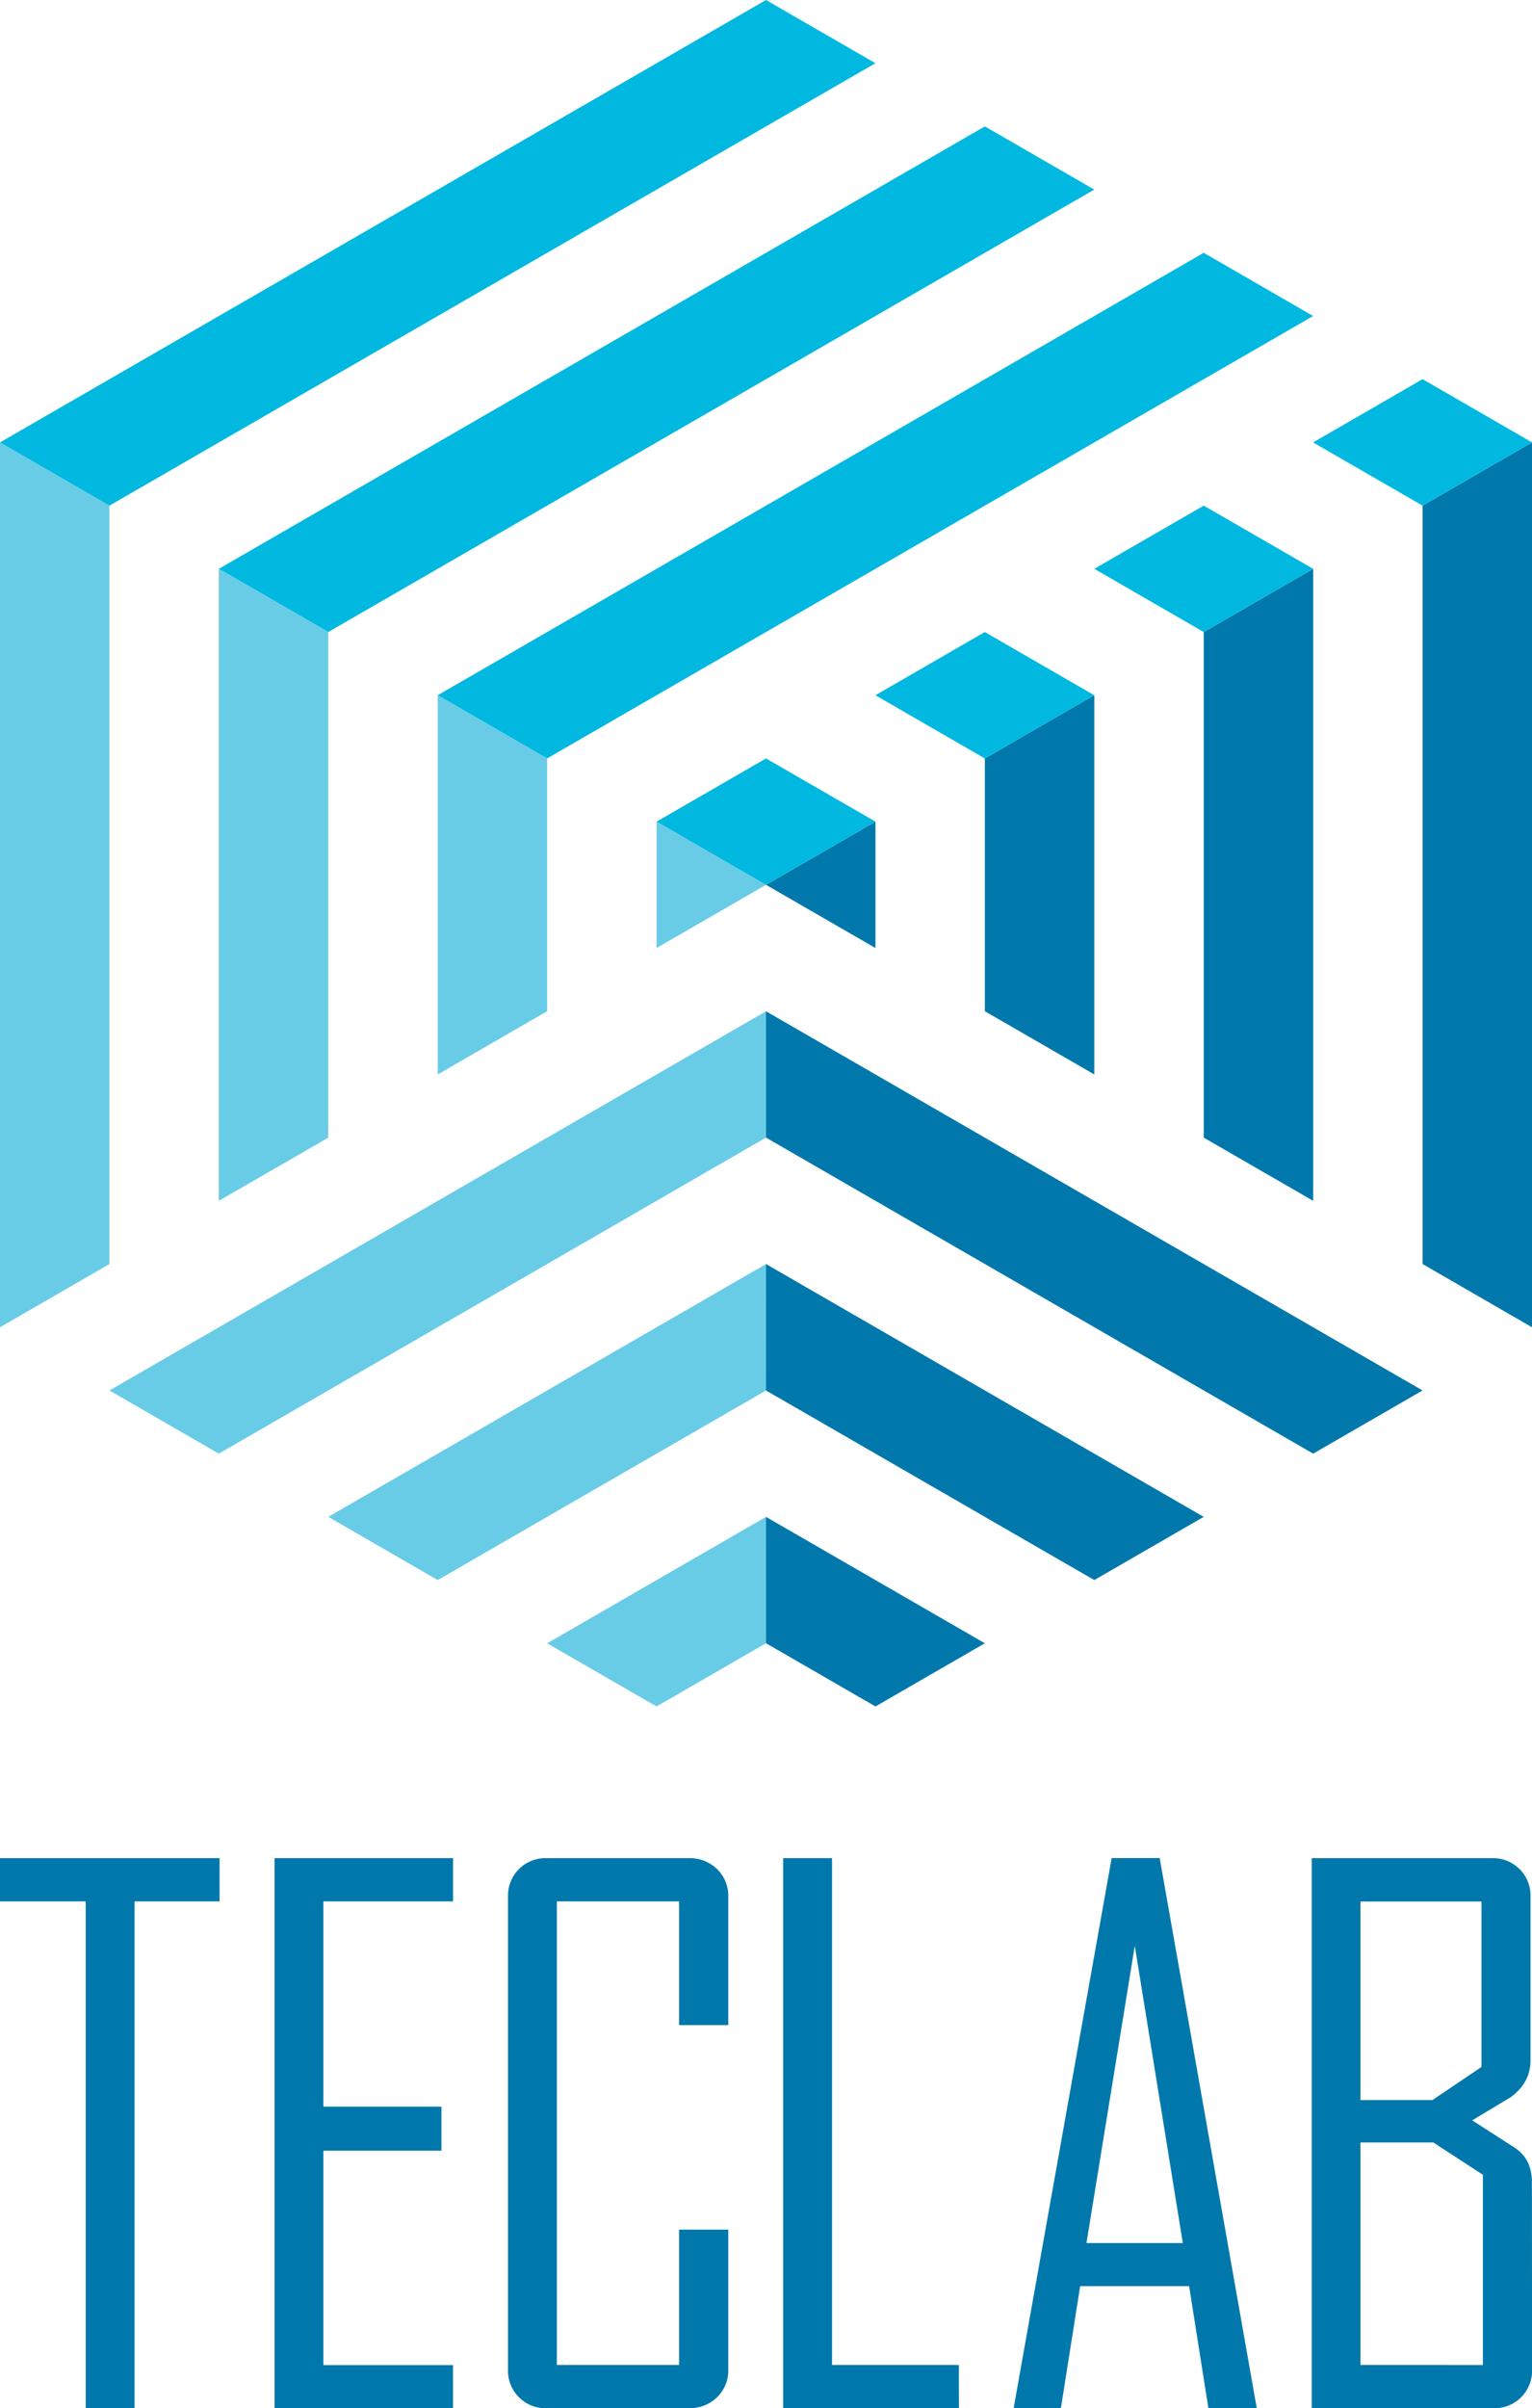 <svg id="LOGO" xmlns="http://www.w3.org/2000/svg" viewBox="0 0 490.98 771.48"><polygon points="35.07 161.98 35.07 404.95 0 425.2 0 141.73 35.07 161.98" style="fill:#69cce6"/><polygon points="105.2 202.48 105.2 364.46 70.13 384.7 70.13 182.23 105.2 202.48" style="fill:#69cce6"/><polygon points="175.35 242.97 175.35 323.96 140.28 344.21 140.28 222.72 175.35 242.97" style="fill:#69cce6"/><polygon points="245.48 283.47 210.41 303.71 210.41 263.22 245.48 283.47" style="fill:#69cce6"/><polygon points="490.98 141.73 490.98 425.2 455.91 404.95 455.91 161.98 490.98 141.73" style="fill:#0078ab"/><polygon points="420.85 182.23 420.85 384.7 385.78 364.46 385.78 202.48 420.85 182.23" style="fill:#0078ab"/><polygon points="350.7 222.72 350.7 344.21 315.63 323.96 315.63 242.97 350.7 222.72" style="fill:#0078ab"/><polygon points="280.57 263.22 280.57 303.71 245.5 283.47 280.57 263.22" style="fill:#0078ab"/><polygon points="280.56 20.25 35.07 161.99 0 141.73 245.49 0 280.56 20.25" style="fill:#00b8e0"/><polygon points="350.7 60.74 105.21 202.47 70.14 182.22 315.63 40.49 350.7 60.74" style="fill:#00b8e0"/><polygon points="420.84 101.24 175.35 242.97 140.28 222.72 385.77 80.99 420.84 101.24" style="fill:#00b8e0"/><polygon points="245.49 242.97 280.56 263.21 245.49 283.47 210.42 263.22 245.49 242.97" style="fill:#00b8e0"/><polygon points="315.62 202.48 350.69 222.73 315.62 242.98 280.55 222.73 315.62 202.48" style="fill:#00b8e0"/><polygon points="385.77 161.98 420.84 182.22 385.77 202.48 350.7 182.23 385.77 161.98" style="fill:#00b8e0"/><polygon points="490.98 141.72 490.96 141.73 455.89 161.98 420.82 141.73 455.89 121.48 455.91 121.47 490.98 141.72" style="fill:#00b8e0"/><polygon points="245.48 526.43 210.41 546.68 175.35 526.45 245.49 485.95 245.48 526.43" style="fill:#69cce6"/><polygon points="245.49 445.45 140.28 506.19 105.21 485.94 245.49 404.95 245.49 445.45" style="fill:#69cce6"/><polygon points="245.48 364.45 70.13 465.69 35.07 445.45 245.49 323.97 245.48 364.45" style="fill:#69cce6"/><polygon points="315.63 526.44 280.57 546.68 245.5 526.43 245.49 485.95 315.63 526.44" style="fill:#0078ab"/><polygon points="385.77 485.94 350.7 506.19 245.49 445.45 245.5 404.95 385.77 485.94" style="fill:#0078ab"/><polygon points="455.91 445.45 420.85 465.69 245.5 364.45 245.49 323.97 455.91 445.45" style="fill:#0078ab"/><path d="M70.37,609.13H43.12V771.48H27.47V609.13H0V595.28H70.37Z" style="fill:#0078ab"/><path d="M145.19,771.48H88V595.28h57.2v13.85H103.64v65.75h37.83V689H103.64v68.69h41.55Z" style="fill:#0078ab"/><path d="M233.4,759a12,12,0,0,1-3.6,9,12.55,12.55,0,0,1-9.12,3.49H175.3A12,12,0,0,1,162.81,759V607.77a12,12,0,0,1,12.49-12.49h45.38a12.55,12.55,0,0,1,9.12,3.49,12,12,0,0,1,3.6,9v41H217.64V609.13H178.46V757.64h39.18V714.29H233.4Z" style="fill:#0078ab"/><path d="M307.32,771.48H251V595.28h15.65V757.64h40.65Z" style="fill:#0078ab"/><path d="M402.77,771.48h-15.5l-6.18-39.08H346.17L340,771.48H324.94V771l31.33-175.75h15.39Zm-23.7-52.89-15.39-95.24-15.49,95.24Z" style="fill:#0078ab"/><path d="M491,759a12,12,0,0,1-12.5,12.49H420.39V595.28H478a12,12,0,0,1,12.5,12.49v52.36q0,7-6.3,11.71l-12.39,7.43,13.29,8.56q5.85,3.6,5.85,11.26Zm-16.21-96.83v-53H436v63.61h23.08Zm.45,95.48V696.72l-15.88-10.36H436v71.28Z" style="fill:#0078ab"/></svg>